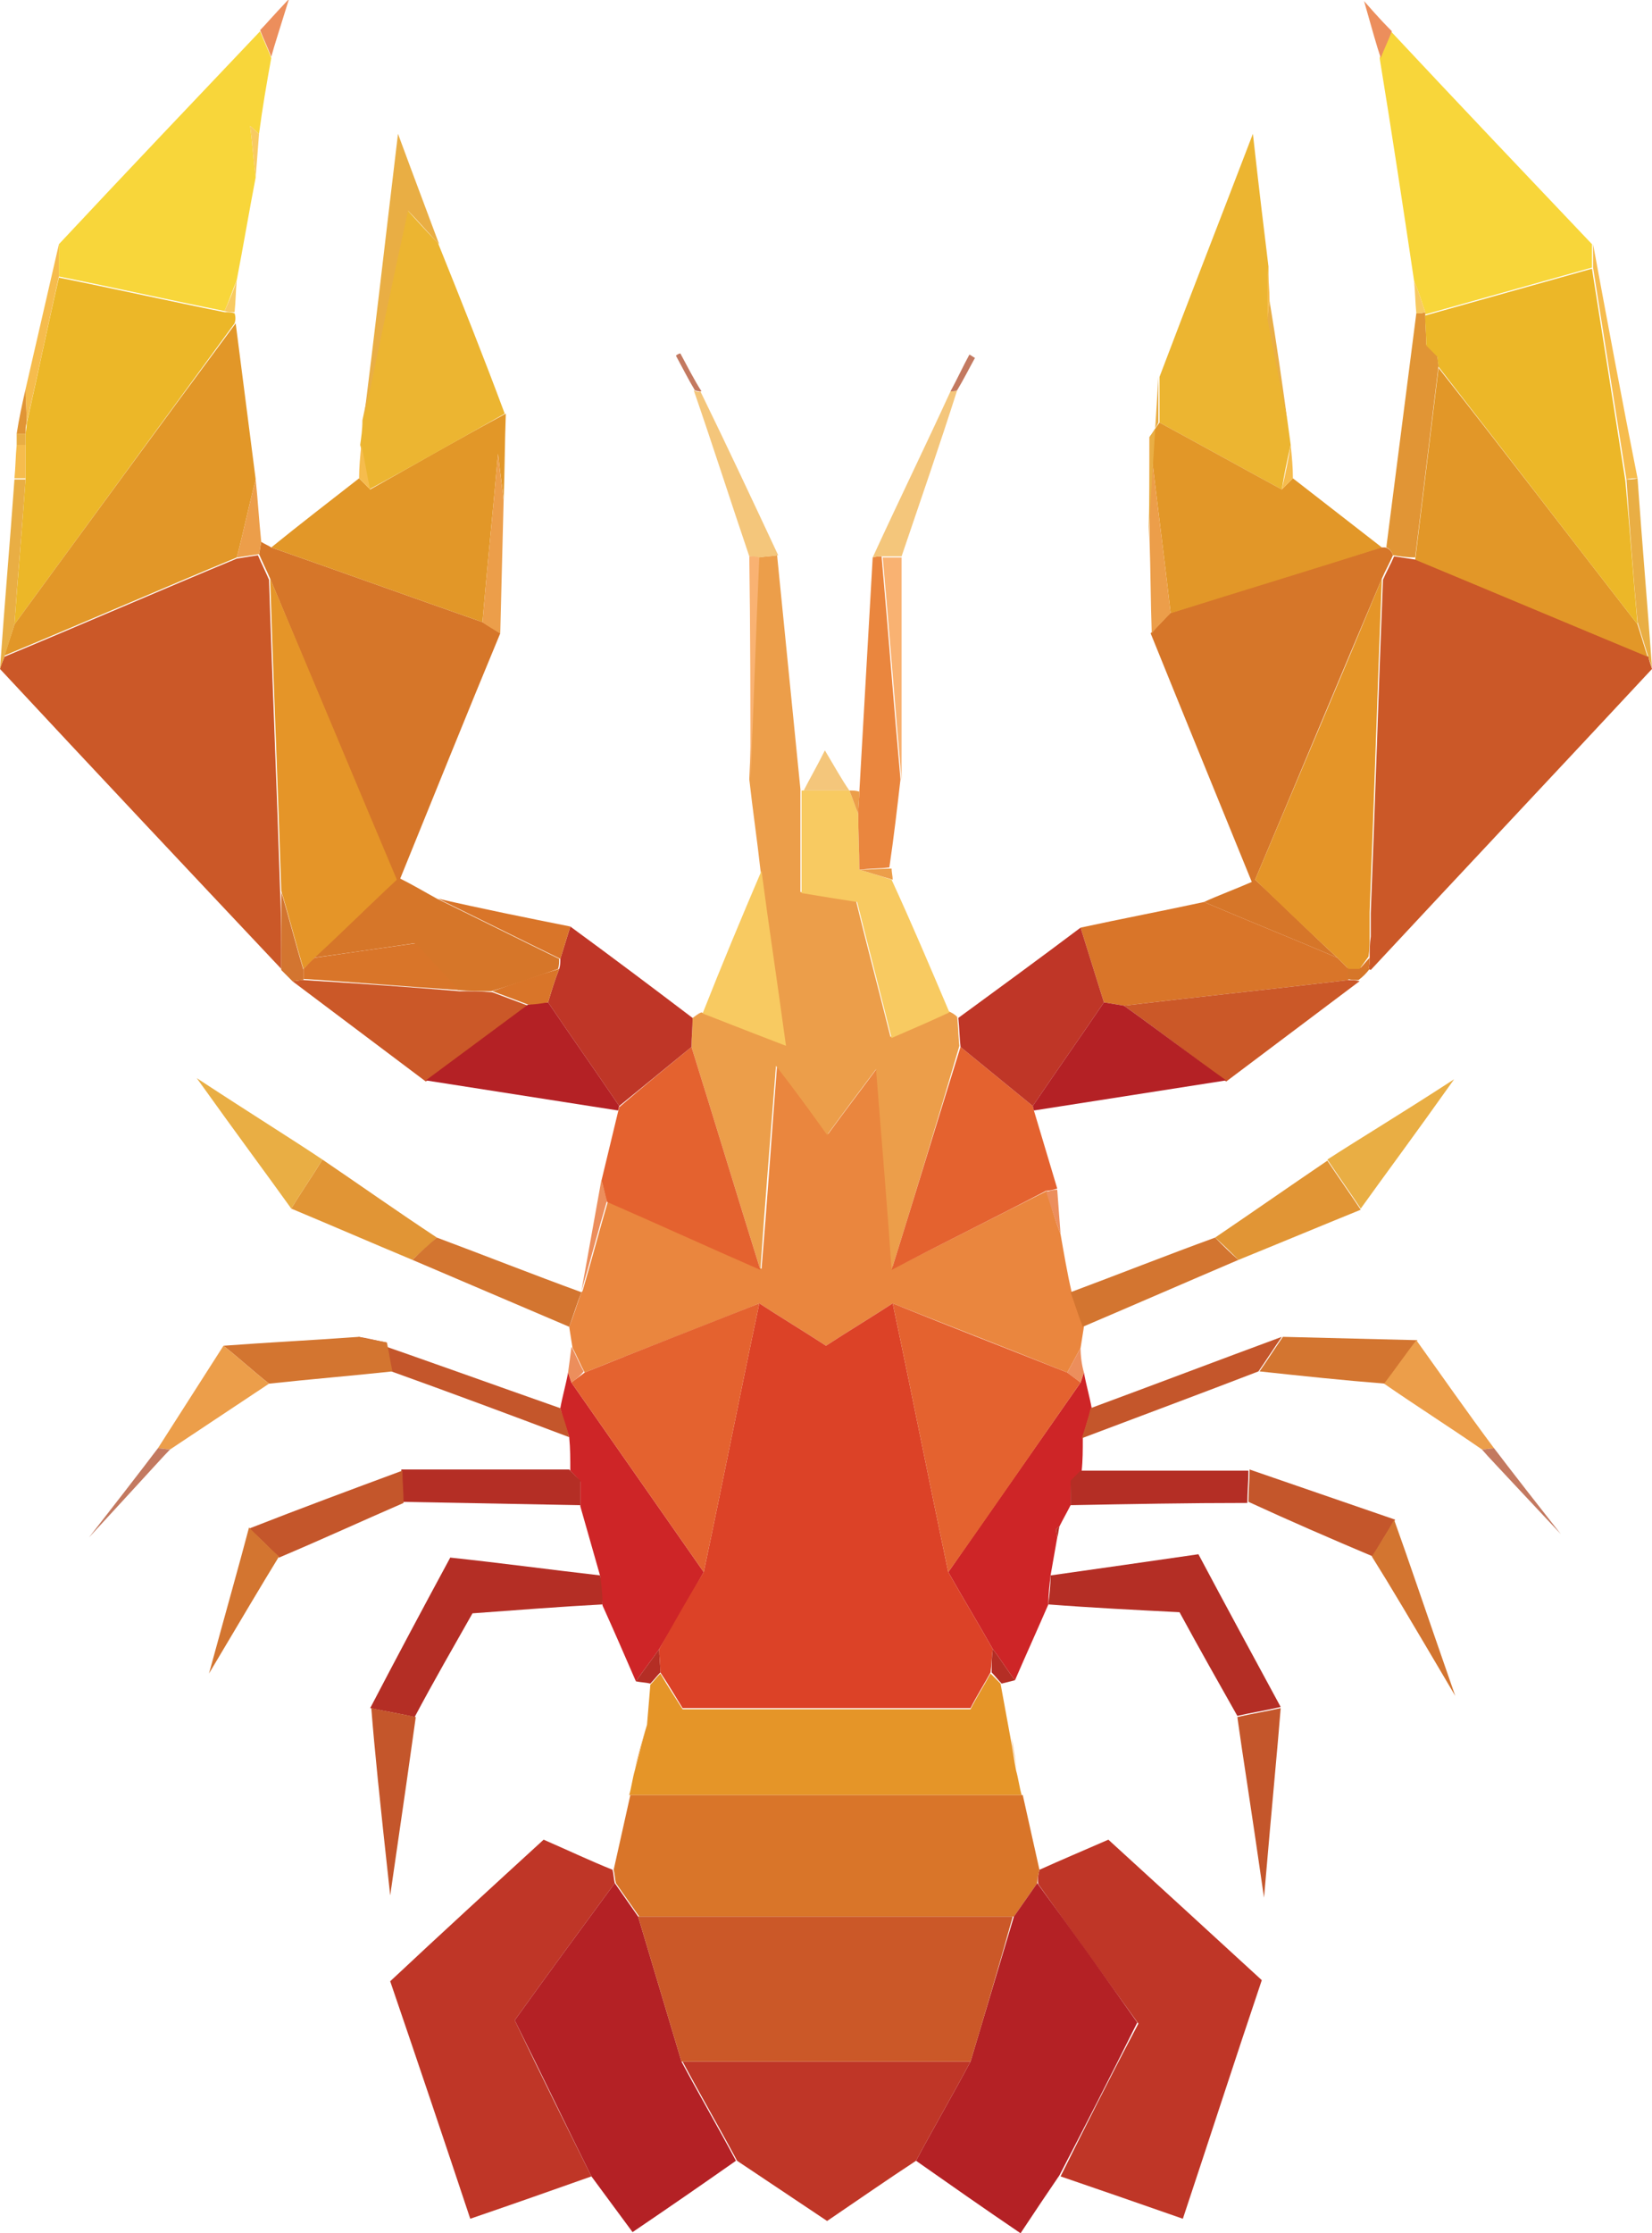 <svg width="185" height="250" viewBox="0 0 185 250" fill="none" xmlns="http://www.w3.org/2000/svg">
<g clip-path="url(#clip0)">
<path d="M118.768 138.168C119.142 140.29 119.515 142.536 120.013 144.658C120.511 145.906 120.885 147.154 121.383 148.527C121.258 149.276 121.134 150.15 121.009 150.899C120.511 151.772 120.013 152.771 119.515 153.645C113.041 151.023 106.568 148.527 99.969 145.906C97.479 147.529 94.99 149.026 92.5 150.649C90.01 149.026 87.52 147.529 85.03 145.906C78.556 148.527 71.958 151.023 65.484 153.645C64.986 152.771 64.613 151.772 64.115 150.899C63.99 150.15 63.866 149.276 63.741 148.527C64.239 147.279 64.613 146.031 65.111 144.658L65.235 144.533C66.231 141.163 67.103 137.793 68.099 134.423C73.825 136.92 79.552 139.541 85.279 142.037C85.901 134.673 86.399 127.309 87.022 119.196C89.138 122.192 90.757 124.438 92.749 126.935C94.74 124.189 96.484 121.942 98.226 119.571C98.849 127.434 99.347 134.673 99.969 142.037C105.696 139.166 111.547 136.171 117.274 133.3C117.648 134.923 118.146 136.545 118.768 138.168Z" fill="#EA863E"/>
<path d="M31.497 108.462C20.915 97.229 10.458 86.121 0 74.888C0.124 74.388 0.373 73.889 0.498 73.515C9.213 69.895 17.803 66.151 26.517 62.531C27.265 62.406 28.136 62.282 28.883 62.157C29.256 63.031 29.754 64.029 30.128 64.903C30.501 76.51 30.999 88.118 31.373 99.85C31.497 102.596 31.497 105.592 31.497 108.462Z" fill="#CB5828"/>
<path d="M185 74.888C174.543 86.121 163.961 97.354 153.503 108.587L153.254 108.462C153.378 108.088 153.378 107.589 153.378 107.214C153.378 106.465 153.378 105.716 153.503 104.843C153.503 103.969 153.503 103.095 153.503 102.222C154.001 89.74 154.374 77.259 154.872 64.903C155.246 64.029 155.744 63.155 156.117 62.282C156.989 62.406 157.736 62.531 158.607 62.656C167.322 66.276 175.912 69.895 184.627 73.515C184.627 73.889 184.876 74.388 185 74.888Z" fill="#CB5828"/>
<path d="M99.846 142.162C99.348 134.923 98.725 127.559 98.103 119.695C96.235 122.192 94.617 124.314 92.625 127.059C90.757 124.438 89.139 122.192 86.898 119.321C86.276 127.434 85.653 134.798 85.155 142.162C82.541 133.799 80.051 125.562 77.436 117.199C77.436 116.076 77.561 115.077 77.561 113.954C77.934 113.704 78.183 113.455 78.557 113.33C80.673 114.204 82.665 114.953 87.894 116.95C86.774 108.712 85.902 103.095 85.155 97.354C84.782 93.984 84.284 90.614 83.91 87.244C84.284 79.007 84.533 70.644 84.906 62.406C85.653 62.282 86.276 62.282 87.023 62.157C87.894 70.894 88.766 79.631 89.637 88.368C89.637 92.112 89.637 95.981 89.637 99.85C92.501 100.349 94.243 100.599 95.862 100.849C97.107 105.966 98.352 110.584 99.721 116.076C102.336 114.953 104.328 114.079 106.195 113.205C106.568 113.33 106.942 113.58 107.191 113.829C107.315 114.953 107.315 115.951 107.44 117.074C104.95 125.562 102.46 133.799 99.846 142.162Z" fill="#EC9E4A"/>
<path d="M112.045 188.467C112.419 190.464 112.792 192.586 113.166 194.583C113.415 195.831 113.539 196.955 113.788 198.203C114.037 199.076 114.162 200.075 114.411 200.949C99.72 200.949 85.03 200.949 70.464 200.949C70.713 200.075 70.837 199.076 71.086 198.203C71.584 196.455 71.958 194.708 72.456 193.085C72.58 191.588 72.705 190.09 72.829 188.592C73.203 188.218 73.576 187.718 73.95 187.344C74.821 188.842 75.817 190.339 76.44 191.338C87.52 191.338 97.977 191.338 108.684 191.338C109.306 190.09 110.178 188.717 110.925 187.344C111.298 187.718 111.672 188.093 112.045 188.467Z" fill="#E59528"/>
<path d="M30.253 64.778C29.879 63.904 29.381 62.906 29.008 62.032C29.132 61.533 29.132 61.158 29.257 60.659C29.63 60.909 30.004 61.033 30.377 61.283C38.221 64.029 46.188 66.9 54.031 69.645C54.654 70.02 55.401 70.519 56.023 70.894C52.288 79.88 48.678 88.867 44.819 98.353C46.313 99.101 47.558 99.85 48.927 100.599C53.533 102.846 58.015 105.092 62.621 107.339C62.621 107.713 62.621 108.088 62.497 108.462C60.007 109.336 57.517 110.21 55.027 110.959C53.782 110.959 52.537 110.959 51.292 110.834C49.425 108.837 47.558 106.84 46.437 105.592C42.204 106.216 38.718 106.715 35.108 107.214C38.096 104.468 40.959 101.722 44.321 98.477C39.59 86.995 34.859 75.886 30.253 64.778Z" fill="#D67629"/>
<path d="M66.231 243.635C61.998 245.132 57.765 246.63 52.661 248.377C49.673 239.391 46.81 230.904 43.697 221.792C49.424 216.425 55.151 211.183 60.878 205.941C63.741 207.189 66.106 208.313 68.596 209.311C68.721 209.81 68.721 210.31 68.845 210.809C64.986 216.051 61.127 221.293 57.641 226.161C60.753 232.651 63.492 238.143 66.231 243.635Z" fill="#BF3627"/>
<path d="M116.403 209.311C118.893 208.188 121.258 207.189 124.121 205.941C129.724 211.058 135.326 216.176 141.302 221.668C138.314 230.529 135.575 239.016 132.463 248.377C127.483 246.63 123.125 245.132 118.768 243.635C121.507 238.143 124.246 232.651 127.483 226.535C123.872 221.543 120.013 216.176 116.278 210.934C116.154 210.31 116.278 209.81 116.403 209.311Z" fill="#BF3627"/>
<path d="M155.993 62.157C155.619 63.031 155.121 63.904 154.748 64.778C150.017 75.886 145.41 86.995 140.555 98.477C143.916 101.598 146.78 104.468 149.768 107.214C144.788 105.092 139.808 103.095 134.828 100.974C136.447 100.225 138.19 99.601 140.182 98.727C136.322 89.241 132.587 80.13 128.853 70.894C129.6 70.145 130.346 69.396 130.969 68.647C138.812 66.151 146.655 63.779 154.623 61.283H155.121C155.619 61.408 155.868 61.782 155.993 62.157Z" fill="#D67629"/>
<path d="M116.403 209.311C116.279 209.81 116.154 210.31 116.154 210.809C115.283 212.057 114.411 213.305 113.54 214.553C99.597 214.553 85.528 214.553 71.585 214.553C70.714 213.305 69.842 212.057 68.971 210.809C68.846 210.31 68.846 209.81 68.722 209.311C69.344 206.565 69.967 203.694 70.589 200.949C85.28 200.949 99.97 200.949 114.536 200.949C115.158 203.694 115.781 206.565 116.403 209.311Z" fill="#D97529"/>
<path d="M68.846 210.809C69.718 212.057 70.589 213.305 71.461 214.553C73.079 219.92 74.698 225.412 76.316 230.779C78.308 234.523 80.424 238.143 82.416 241.887C78.681 244.508 75.071 247.004 70.838 249.875C69.095 247.504 67.601 245.507 66.232 243.635C63.493 238.143 60.879 232.651 57.642 226.161C61.127 221.293 64.987 216.051 68.846 210.809Z" fill="#B42125"/>
<path d="M113.54 214.553C114.411 213.305 115.283 212.057 116.154 210.809C120.013 216.051 123.748 221.293 127.359 226.41C124.246 232.651 121.507 238.018 118.644 243.51C117.274 245.507 116.029 247.379 114.287 250C110.054 247.129 106.319 244.508 102.584 241.887C104.576 238.143 106.692 234.523 108.684 230.779C110.303 225.412 111.921 219.92 113.54 214.553Z" fill="#B42125"/>
<path d="M26.268 35.072C26.393 35.447 26.393 35.821 26.268 36.196C18.052 47.429 9.835 58.662 1.618 69.895C1.992 64.528 2.49 59.036 2.863 53.669C2.863 52.421 2.863 51.173 2.863 49.925C2.863 49.551 2.863 49.051 2.863 48.677C2.863 48.303 2.988 47.928 2.988 47.429C4.233 41.937 5.353 36.445 6.598 31.078C12.823 32.327 18.923 33.699 25.148 34.948C25.521 34.948 25.895 34.948 26.268 35.072Z" fill="#ECB728"/>
<path d="M1.619 69.895C9.835 58.662 18.052 47.429 26.393 36.196C27.14 42.062 27.887 47.803 28.634 53.669C27.887 56.54 27.265 59.536 26.518 62.406C17.803 66.026 9.213 69.77 0.498 73.39C0.872 72.267 1.245 71.019 1.619 69.895Z" fill="#E29728"/>
<path d="M108.685 230.779C106.693 234.523 104.576 238.143 102.584 241.887C99.348 244.009 96.111 246.256 92.625 248.627C89.263 246.38 85.902 244.134 82.541 241.887C80.549 238.143 78.432 234.523 76.44 230.779C87.147 230.779 97.854 230.779 108.685 230.779Z" fill="#BF3627"/>
<path d="M158.358 31.453C157.113 23.09 155.868 14.853 154.499 6.49C154.873 5.492 155.37 4.493 155.744 3.495C163.214 11.483 170.808 19.471 178.278 27.334C178.278 28.208 178.278 29.081 178.278 29.955C172.053 31.702 165.828 33.45 159.603 35.197V34.948C159.23 33.824 158.856 32.576 158.358 31.453Z" fill="#F8D63A"/>
<path d="M25.148 34.823C18.924 33.575 12.823 32.202 6.599 30.954C6.599 29.705 6.599 28.582 6.599 27.334C14.068 19.346 21.663 11.358 29.132 3.495C29.506 4.493 30.004 5.492 30.377 6.49C29.879 9.236 29.381 12.107 29.008 14.977C28.634 14.728 28.385 14.354 28.012 14.104C28.261 15.976 28.385 17.973 28.634 19.845C27.887 23.714 27.265 27.459 26.518 31.328C26.02 32.576 25.646 33.699 25.148 34.823Z" fill="#F8D63A"/>
<path d="M54.031 69.645C46.188 66.9 38.22 64.029 30.377 61.283C33.614 58.662 36.851 56.166 40.212 53.545C40.586 53.919 41.084 54.418 41.457 54.793C46.561 51.922 51.541 49.051 56.645 46.306C56.521 49.551 56.521 52.796 56.397 56.041C56.272 54.668 56.023 53.17 55.774 50.799C55.151 57.788 54.529 63.779 54.031 69.645Z" fill="#E29728"/>
<path d="M144.166 47.054C144.29 47.928 144.415 48.927 144.539 49.8C144.166 51.423 143.792 53.17 143.543 54.793C138.937 52.297 134.455 49.8 129.849 47.304C129.849 45.557 129.849 43.934 129.849 42.187C132.961 33.949 136.198 25.711 140.306 14.977C141.053 21.717 141.551 25.711 142.049 29.83C142.049 31.827 142.049 33.699 142.049 35.697C142.796 39.566 143.543 43.31 144.166 47.054Z" fill="#ECB531"/>
<path d="M129.849 47.304C134.455 49.8 138.937 52.297 143.543 54.793C143.917 54.418 144.415 53.919 144.788 53.545C148.15 56.166 151.387 58.662 154.748 61.283C146.905 63.779 139.062 66.151 131.094 68.647C130.347 62.032 129.475 55.542 128.729 48.927C129.102 48.427 129.475 47.803 129.849 47.304Z" fill="#E29728"/>
<path d="M56.521 46.306C51.417 49.176 46.437 52.047 41.333 54.793C40.959 53.17 40.71 51.423 40.337 49.8C40.461 48.927 40.586 48.053 40.586 47.054C42.204 39.316 43.823 31.453 45.566 23.465C46.935 24.963 47.931 26.086 49.052 27.209C51.666 33.699 54.156 39.94 56.521 46.306Z" fill="#ECB531"/>
<path d="M99.846 142.162C102.46 133.799 104.95 125.562 107.564 117.199C110.303 119.446 112.918 121.568 115.657 123.814L115.781 124.314C116.653 127.184 117.524 130.18 118.395 133.05C118.022 133.175 117.524 133.3 117.151 133.3C111.424 136.296 105.572 139.166 99.846 142.162Z" fill="#E4622F"/>
<path d="M77.436 117.199C80.05 125.562 82.54 133.799 85.154 142.162C79.428 139.666 73.701 137.044 67.974 134.548C67.725 133.799 67.601 132.926 67.352 132.177C67.974 129.556 68.597 127.059 69.219 124.438L69.344 123.939C71.958 121.692 74.697 119.446 77.436 117.199Z" fill="#E4622F"/>
<path d="M63.867 164.628C63.867 163.38 63.867 162.132 63.742 160.884C63.369 159.76 62.995 158.637 62.746 157.639C62.995 156.266 63.369 155.017 63.618 153.645C63.742 154.019 63.867 154.393 63.991 154.768C68.971 161.882 73.826 168.872 78.806 175.986C77.188 178.857 75.569 181.727 73.826 184.598C72.955 185.846 72.083 186.97 71.212 188.218C69.967 185.347 68.722 182.476 67.477 179.73C67.352 178.607 67.228 177.609 67.228 176.485C66.481 173.864 65.734 171.243 64.987 168.622C64.987 167.748 64.987 166.75 64.987 165.876C64.614 165.377 64.24 165.002 63.867 164.628Z" fill="#CE2527"/>
<path d="M119.889 168.497C119.515 169.246 119.017 170.12 118.644 170.869C118.519 170.993 118.27 171.118 118.27 171.243C118.27 171.493 118.395 171.867 118.395 172.117C118.146 173.49 117.897 174.988 117.648 176.36C117.523 177.484 117.399 178.482 117.399 179.606C116.154 182.476 114.909 185.222 113.664 188.093C112.793 186.97 112.046 185.721 111.174 184.598C109.556 181.727 107.813 178.857 106.194 175.986C111.174 168.872 116.029 161.882 121.009 154.768C121.134 154.393 121.258 154.019 121.383 153.645C121.632 155.017 122.005 156.266 122.254 157.639C121.881 158.762 121.507 159.885 121.258 161.008C121.258 162.257 121.258 163.505 121.134 164.628C120.76 165.002 120.387 165.377 120.013 165.751C119.889 166.625 119.889 167.624 119.889 168.497Z" fill="#CE2527"/>
<path d="M134.829 100.974C139.809 103.095 144.788 105.092 149.768 107.214C150.142 107.589 150.64 108.088 151.013 108.462C151.013 108.837 151.013 109.211 151.013 109.71C142.672 110.709 134.206 111.583 125.865 112.581C125.118 112.456 124.371 112.332 123.624 112.207C122.753 109.461 121.881 106.59 121.01 103.844C125.616 102.846 130.222 101.972 134.829 100.974Z" fill="#D97529"/>
<path d="M77.436 117.199C74.697 119.446 72.083 121.568 69.344 123.814C66.729 119.945 63.99 116.076 61.376 112.207C61.749 110.959 62.123 109.71 62.621 108.462C62.745 108.088 62.745 107.713 62.745 107.339C63.119 106.091 63.492 104.968 63.866 103.719C68.472 107.089 72.954 110.459 77.56 113.954C77.56 115.077 77.436 116.076 77.436 117.199Z" fill="#BF3627"/>
<path d="M121.01 103.844C121.881 106.59 122.753 109.461 123.624 112.207C121.01 116.076 118.271 119.945 115.657 123.814C112.918 121.568 110.303 119.446 107.564 117.199C107.44 116.076 107.44 115.077 107.315 113.954C111.922 110.584 116.528 107.214 121.01 103.844Z" fill="#BF3627"/>
<path d="M106.319 113.33C104.451 114.204 102.459 115.077 99.845 116.201C98.475 110.709 97.231 105.966 95.986 100.974C94.367 100.724 92.749 100.474 89.761 99.975C89.761 96.106 89.761 92.361 89.761 88.492H89.885C91.628 88.492 93.371 88.492 94.99 88.492H95.114C95.487 89.366 95.737 90.24 96.11 91.113C96.11 93.235 96.234 95.232 96.234 97.354C97.48 97.728 98.724 98.103 99.845 98.477C102.086 103.345 104.202 108.337 106.319 113.33Z" fill="#F8CA61"/>
<path d="M117.399 179.606C117.524 178.482 117.648 177.484 117.648 176.36C122.877 175.612 128.231 174.863 134.206 173.989C137.194 179.606 140.307 185.347 143.419 191.088C141.8 191.463 140.182 191.712 138.564 192.087C136.447 188.342 134.331 184.598 132.09 180.479C127.235 180.23 122.255 179.98 117.399 179.606Z" fill="#B42E25"/>
<path d="M67.228 176.36C67.352 177.484 67.477 178.482 67.477 179.606C62.746 179.855 58.015 180.23 52.911 180.604C50.794 184.348 48.553 188.218 46.437 192.212C44.818 191.837 43.2 191.588 41.457 191.213C44.32 185.721 47.184 180.354 50.421 174.363C56.272 174.988 61.75 175.736 67.228 176.36Z" fill="#B42E25"/>
<path d="M125.864 112.581C134.205 111.583 142.671 110.709 151.012 109.71C151.386 109.71 151.759 109.71 152.257 109.835C147.277 113.58 142.298 117.324 137.318 121.068C133.458 118.198 129.724 115.327 125.864 112.581Z" fill="#CB5828"/>
<path d="M51.416 110.959C52.661 110.959 53.906 110.959 55.151 111.083C56.521 111.583 57.766 112.082 59.135 112.581C55.276 115.452 51.541 118.198 47.682 121.068C42.702 117.324 37.722 113.58 32.742 109.835C33.116 109.835 33.614 109.71 33.987 109.71C39.838 110.085 45.565 110.459 51.416 110.959Z" fill="#CB5828"/>
<path d="M47.682 120.944C51.541 118.073 55.276 115.327 59.135 112.456C59.882 112.331 60.629 112.207 61.376 112.207C63.99 116.076 66.729 119.945 69.344 123.814L69.219 124.314C61.999 123.19 54.902 122.067 47.682 120.944Z" fill="#B42125"/>
<path d="M125.865 112.581C129.724 115.327 133.459 118.198 137.318 120.944C130.098 122.067 123.001 123.19 115.781 124.314L115.656 123.814C118.271 119.945 121.01 116.076 123.624 112.207C124.371 112.331 125.118 112.456 125.865 112.581Z" fill="#B42125"/>
<path d="M62.746 157.639C63.12 158.762 63.493 159.885 63.742 160.884C57.144 158.387 50.421 155.891 43.823 153.52C43.574 152.396 43.449 151.398 43.2 150.275C41.955 150.025 41.084 149.775 40.088 149.651C47.682 152.272 55.276 155.017 62.746 157.639Z" fill="#C4562B"/>
<path d="M121.134 161.008C121.507 159.885 121.881 158.762 122.13 157.639C129.226 155.017 136.447 152.272 143.543 149.651C142.671 150.899 141.8 152.272 140.929 153.52C134.455 156.016 127.732 158.512 121.134 161.008Z" fill="#C4562B"/>
<path d="M85.279 97.479C86.026 103.22 86.897 108.837 88.018 117.074C82.789 115.077 80.673 114.204 78.681 113.455C80.797 108.088 83.038 102.721 85.279 97.479Z" fill="#F8CA61"/>
<path d="M121.258 148.527C120.76 147.279 120.387 146.031 119.889 144.658C125.242 142.661 130.595 140.539 136.073 138.542C136.945 139.416 137.816 140.29 138.687 141.038C132.836 143.535 127.109 146.031 121.258 148.527Z" fill="#D37530"/>
<path d="M46.188 141.038C41.706 139.166 37.1 137.169 32.618 135.297C33.739 133.425 34.984 131.677 36.104 129.805C40.337 132.676 44.57 135.671 48.927 138.542C48.056 139.416 47.06 140.165 46.188 141.038Z" fill="#E19535"/>
<path d="M46.188 141.038C47.059 140.165 48.055 139.291 48.926 138.542C54.28 140.539 59.633 142.661 65.111 144.658C64.613 145.906 64.239 147.154 63.741 148.527C57.89 146.031 52.039 143.535 46.188 141.038Z" fill="#D37530"/>
<path d="M138.688 141.038C137.816 140.165 136.945 139.291 136.073 138.542C140.306 135.671 144.414 132.801 148.647 129.93C149.892 131.802 151.137 133.55 152.382 135.422C147.776 137.294 143.294 139.166 138.688 141.038Z" fill="#E19535"/>
<path d="M119.889 168.497C119.889 167.624 119.889 166.625 119.889 165.751C120.262 165.377 120.636 165.002 121.009 164.628C127.234 164.628 133.583 164.628 139.808 164.628C139.808 165.876 139.683 166.999 139.683 168.248C133.085 168.248 126.487 168.372 119.889 168.497Z" fill="#B42E25"/>
<path d="M64.986 165.751C64.986 166.625 64.986 167.624 64.986 168.497C58.388 168.372 51.79 168.248 45.067 168.123C45.067 166.875 44.942 165.751 44.942 164.503C51.167 164.503 57.516 164.503 63.741 164.503C64.239 165.003 64.613 165.377 64.986 165.751Z" fill="#B42E25"/>
<path d="M40.212 149.651C41.083 149.9 42.079 150.025 43.324 150.275C43.573 151.398 43.698 152.396 43.947 153.52C39.34 154.019 34.734 154.393 30.128 154.893C28.385 153.52 26.766 152.022 25.023 150.649C30.003 150.275 35.108 150.025 40.212 149.651Z" fill="#D37530"/>
<path d="M141.053 153.52C141.924 152.272 142.796 150.899 143.667 149.651C148.647 149.775 153.627 149.9 158.731 150.025C157.486 151.648 156.366 153.27 155.121 154.893C150.39 154.518 145.659 154.019 141.053 153.52Z" fill="#D37530"/>
<path d="M45.067 164.628C45.067 165.876 45.192 166.999 45.192 168.248C40.585 170.245 35.979 172.366 31.248 174.363C30.128 173.24 29.007 172.117 27.887 171.118C33.614 168.872 39.34 166.75 45.067 164.628Z" fill="#C4562B"/>
<path d="M139.809 168.123C139.809 166.875 139.933 165.751 139.933 164.503C145.411 166.375 150.764 168.248 156.242 170.12C155.37 171.493 154.499 172.866 153.752 174.239C149.021 172.242 144.415 170.245 139.809 168.123Z" fill="#C4562B"/>
<path d="M96.235 97.354C96.235 95.232 96.11 93.235 96.11 91.113C96.11 90.24 96.235 89.366 96.235 88.617C96.733 79.88 97.231 71.143 97.729 62.406L98.227 62.282H98.725C99.472 70.644 100.094 79.007 100.841 87.244C100.468 90.489 100.094 93.734 99.596 97.104C98.6 97.229 97.355 97.229 96.235 97.354Z" fill="#EA863E"/>
<path d="M49.176 27.334C48.055 26.211 47.059 24.963 45.69 23.59C43.947 31.578 42.328 39.316 40.71 47.179C41.955 37.319 43.075 27.459 44.569 14.977C46.686 20.719 47.931 23.964 49.176 27.334Z" fill="#E9AE44"/>
<path d="M152.382 135.297C151.137 133.425 149.892 131.677 148.647 129.805C152.507 127.309 156.491 124.938 162.84 120.819C158.234 127.309 155.246 131.303 152.382 135.297Z" fill="#E9AE44"/>
<path d="M36.104 129.805C34.984 131.677 33.739 133.425 32.618 135.297C29.755 131.303 26.767 127.309 22.036 120.694C28.51 124.938 32.369 127.309 36.104 129.805Z" fill="#E9AE44"/>
<path d="M100.966 87.369C100.219 79.007 99.597 70.644 98.85 62.406C99.597 62.406 100.344 62.406 100.966 62.406C100.966 70.644 100.966 79.007 100.966 87.369Z" fill="#F9B272"/>
<path d="M87.147 62.157C86.4 62.282 85.778 62.282 85.031 62.406C84.657 62.406 84.284 62.282 83.91 62.282C81.794 56.041 79.802 49.8 77.686 43.684C77.934 43.809 78.183 43.934 78.433 43.809C81.42 49.925 84.284 56.041 87.147 62.157Z" fill="#F4C67B"/>
<path d="M41.581 191.213C43.2 191.588 44.818 191.837 46.561 192.212C45.938 196.705 45.316 201.073 43.697 212.182C42.453 200.824 41.955 195.956 41.581 191.213Z" fill="#C4562B"/>
<path d="M100.965 62.282C100.218 62.282 99.472 62.282 98.849 62.282H98.351L97.728 62.406C100.592 56.166 103.58 50.05 106.443 43.809C106.692 43.809 106.941 43.809 107.19 43.684C105.198 49.925 103.082 56.041 100.965 62.282Z" fill="#F4C67B"/>
<path d="M138.563 192.212C140.182 191.837 141.8 191.588 143.419 191.213C143.045 195.956 142.547 200.824 141.551 212.431C139.933 201.198 139.186 196.705 138.563 192.212Z" fill="#C4562B"/>
<path d="M83.91 62.282C84.284 62.282 84.657 62.282 85.031 62.406C84.657 70.644 84.408 79.007 84.035 87.244C84.035 79.007 84.035 70.644 83.91 62.282Z" fill="#F9B272"/>
<path d="M155.993 62.157C155.869 61.782 155.62 61.408 155.246 61.283C156.367 52.546 157.487 43.809 158.607 35.072C158.981 35.072 159.23 35.072 159.603 34.948V35.197C159.603 36.321 159.728 37.444 159.728 38.567C160.101 38.942 160.599 39.441 160.973 39.815C160.973 40.19 161.097 40.564 161.097 40.939C160.226 48.053 159.354 55.292 158.483 62.406C157.612 62.406 156.74 62.282 155.993 62.157Z" fill="#E19535"/>
<path d="M154.997 154.893C156.242 153.27 157.362 151.648 158.607 150.025C161.471 154.019 164.334 158.138 167.322 162.132C166.824 162.132 166.451 162.257 165.953 162.257C162.342 159.76 158.607 157.389 154.997 154.893Z" fill="#EC9E4A"/>
<path d="M25.024 150.649C26.767 152.022 28.385 153.52 30.128 154.893C26.393 157.389 22.783 159.76 19.048 162.257C18.55 162.257 18.177 162.132 17.679 162.132C20.169 158.263 22.534 154.518 25.024 150.649Z" fill="#EC9E4A"/>
<path d="M153.627 174.239C154.498 172.866 155.37 171.493 156.117 170.12C157.735 174.613 159.229 179.106 162.964 189.84C157.735 180.979 155.743 177.609 153.627 174.239Z" fill="#D37530"/>
<path d="M27.887 170.993C29.008 172.117 30.128 173.24 31.248 174.239C29.257 177.484 27.265 180.854 23.405 187.344C25.522 179.606 26.767 175.237 27.887 170.993Z" fill="#D37530"/>
<path d="M178.401 29.955C178.401 29.081 178.401 28.208 178.401 27.334C180.02 36.071 181.638 44.808 183.381 53.545C183.008 53.545 182.51 53.545 182.136 53.669C180.891 45.806 179.646 37.818 178.401 29.955Z" fill="#F6BC4D"/>
<path d="M1.618 69.895C1.245 71.143 0.871 72.267 0.498 73.515C0.373 73.889 0.124 74.388 0 74.888C0.498 67.773 1.12 60.659 1.618 53.669C1.992 53.669 2.49 53.669 2.863 53.669C2.49 59.036 1.992 64.403 1.618 69.895Z" fill="#E9AE44"/>
<path d="M182.137 53.669C182.51 53.669 183.008 53.669 183.382 53.545C183.88 60.659 184.502 67.773 185 74.763C184.876 74.264 184.627 73.764 184.502 73.265C184.129 72.017 183.755 70.894 183.382 69.645C182.884 64.403 182.51 59.036 182.137 53.669Z" fill="#E9AE44"/>
<path d="M63.866 103.719C63.492 104.968 63.119 106.091 62.745 107.339C58.139 105.092 53.657 102.846 49.051 100.599C53.906 101.722 58.886 102.721 63.866 103.719Z" fill="#D97529"/>
<path d="M6.598 27.334C6.598 28.582 6.598 29.705 6.598 30.954C5.353 36.445 4.233 41.937 2.988 47.304C2.988 46.056 2.863 44.808 2.863 43.56C4.108 38.193 5.353 32.701 6.598 27.334Z" fill="#F6BC4D"/>
<path d="M128.729 48.927C129.475 55.542 130.347 62.032 131.094 68.647C130.347 69.396 129.6 70.145 128.978 70.894C128.853 67.399 128.853 63.904 128.729 60.285C128.729 56.54 128.729 52.796 128.729 48.927Z" fill="#EC9E4A"/>
<path d="M54.031 69.645C54.529 63.779 55.152 57.788 55.774 50.799C56.023 53.295 56.272 54.668 56.397 56.041C56.272 61.033 56.148 66.026 56.023 70.894C55.401 70.519 54.654 70.145 54.031 69.645Z" fill="#EC9E4A"/>
<path d="M128.728 48.927C128.728 52.671 128.728 56.54 128.604 60.285C128.977 54.294 129.35 48.178 129.724 42.187C129.724 43.934 129.724 45.557 129.724 47.304C129.475 47.803 129.101 48.427 128.728 48.927Z" fill="#E9AE44"/>
<path d="M67.352 132.052C67.601 132.801 67.726 133.674 67.975 134.423C66.979 137.793 66.107 141.163 65.111 144.533C65.858 140.414 66.605 136.171 67.352 132.052Z" fill="#EC8E5C"/>
<path d="M144.166 47.054C143.419 43.31 142.672 39.566 141.925 35.697C142.049 35.072 142.049 34.324 142.174 33.699C142.921 38.193 143.543 42.561 144.166 47.054Z" fill="#E9AE44"/>
<path d="M33.987 109.71C33.614 109.71 33.115 109.835 32.742 109.835C32.368 109.461 31.871 108.962 31.497 108.587C31.497 105.716 31.497 102.721 31.497 99.85C32.368 102.721 33.115 105.716 33.987 108.587C33.987 108.837 33.987 109.211 33.987 109.71Z" fill="#D37530"/>
<path d="M26.518 62.406C27.265 59.536 27.887 56.54 28.634 53.669C28.883 56.041 29.008 58.288 29.256 60.659C29.132 61.158 29.132 61.533 29.008 62.032C28.136 62.157 27.389 62.282 26.518 62.406Z" fill="#EC9E4A"/>
<path d="M95.114 88.492C93.371 88.492 91.628 88.492 90.01 88.492C90.632 87.244 91.379 85.996 92.375 83.999C93.496 85.871 94.243 87.244 95.114 88.492Z" fill="#F4C67B"/>
<path d="M78.557 43.809C78.308 43.809 78.059 43.809 77.81 43.684C77.063 42.436 76.44 41.188 75.693 39.815C75.818 39.691 76.067 39.566 76.191 39.566C76.938 40.939 77.685 42.436 78.557 43.809Z" fill="#C37960"/>
<path d="M107.19 43.684C106.941 43.809 106.692 43.809 106.443 43.809C107.19 42.436 107.813 41.063 108.56 39.691C108.809 39.815 108.933 39.94 109.182 40.065C108.56 41.188 107.937 42.436 107.19 43.684Z" fill="#C37960"/>
<path d="M155.868 3.495C155.495 4.493 154.997 5.492 154.623 6.49C154.125 4.993 153.752 3.62 152.756 0.125C154.623 2.247 155.246 2.871 155.868 3.495Z" fill="#EC8E5C"/>
<path d="M30.377 6.365C30.003 5.367 29.505 4.368 29.132 3.37C29.754 2.746 30.252 2.122 32.369 -0.125C31.248 3.495 30.75 4.993 30.377 6.365Z" fill="#EC8E5C"/>
<path d="M28.634 19.845C28.385 17.973 28.261 15.976 28.012 14.104C28.385 14.354 28.634 14.728 29.008 14.977C28.883 16.6 28.759 18.223 28.634 19.845Z" fill="#F8CA61"/>
<path d="M142.174 33.7C142.049 34.324 142.049 35.072 141.925 35.697C141.925 33.7 141.925 31.827 141.925 29.83C142.049 31.203 142.174 32.451 142.174 33.7Z" fill="#F6BC4D"/>
<path d="M117.15 133.425C117.524 133.3 118.022 133.175 118.395 133.175C118.52 134.798 118.644 136.545 118.769 138.168C118.146 136.545 117.648 134.923 117.15 133.425Z" fill="#EC8E5C"/>
<path d="M165.952 162.257C166.45 162.257 166.824 162.132 167.322 162.132C167.82 162.756 168.318 163.505 174.791 171.742C167.446 163.879 166.699 163.13 165.952 162.257Z" fill="#C37960"/>
<path d="M17.679 162.132C18.177 162.132 18.55 162.257 19.048 162.257C18.301 163.005 17.554 163.879 9.96 172.117C16.683 163.505 17.181 162.756 17.679 162.132Z" fill="#C37960"/>
<path d="M25.148 34.823C25.646 33.699 26.144 32.576 26.518 31.328C26.393 32.576 26.393 33.824 26.269 34.948C25.895 34.948 25.522 34.948 25.148 34.823Z" fill="#F8CA61"/>
<path d="M159.603 34.948C159.23 35.072 158.981 35.072 158.607 35.072C158.483 33.824 158.483 32.701 158.358 31.453C158.856 32.576 159.23 33.824 159.603 34.948Z" fill="#F8CA61"/>
<path d="M2.863 43.56C2.863 44.808 2.988 46.056 2.988 47.304C2.863 47.678 2.863 48.053 2.863 48.552C2.49 48.552 2.241 48.552 1.867 48.552C2.116 46.93 2.49 45.182 2.863 43.56Z" fill="#E19535"/>
<path d="M144.788 53.545C144.414 53.919 143.916 54.418 143.543 54.793C143.916 53.17 144.29 51.423 144.539 49.8C144.663 51.048 144.788 52.297 144.788 53.545Z" fill="#F6BC4D"/>
<path d="M71.211 188.218C72.082 186.97 72.954 185.846 73.825 184.598C73.825 185.472 73.95 186.345 73.95 187.219C73.576 187.594 73.203 188.093 72.829 188.467C72.331 188.342 71.833 188.342 71.211 188.218Z" fill="#B42E25"/>
<path d="M72.456 192.961C71.958 194.708 71.585 196.455 71.087 198.078C71.46 196.455 71.958 194.708 72.456 192.961Z" fill="#EC9E4A"/>
<path d="M40.461 49.8C40.834 51.423 41.083 53.17 41.457 54.793C41.083 54.418 40.585 53.919 40.212 53.545C40.212 52.297 40.336 51.048 40.461 49.8Z" fill="#F6BC4D"/>
<path d="M111.174 184.598C112.046 185.721 112.793 186.97 113.664 188.093C113.166 188.218 112.668 188.342 112.17 188.467C111.797 188.093 111.423 187.594 111.05 187.219C111.05 186.345 111.05 185.472 111.174 184.598Z" fill="#B42E25"/>
<path d="M96.234 97.354C97.479 97.354 98.6 97.229 99.845 97.229C99.845 97.604 99.969 98.103 99.969 98.477C98.724 98.103 97.479 97.728 96.234 97.354Z" fill="#EC9E4A"/>
<path d="M121.383 153.645C121.259 154.019 121.134 154.393 121.01 154.768C120.512 154.393 120.014 154.019 119.516 153.645C120.014 152.771 120.512 151.772 121.01 150.899C121.01 151.772 121.134 152.771 121.383 153.645Z" fill="#EC8E5C"/>
<path d="M113.913 198.203C113.665 196.955 113.54 195.831 113.291 194.583C113.416 195.831 113.665 196.955 113.913 198.203Z" fill="#EC9E4A"/>
<path d="M2.863 53.545C2.49 53.545 1.992 53.545 1.618 53.545C1.743 52.297 1.743 51.048 1.867 49.8C2.241 49.8 2.614 49.8 2.863 49.8C2.863 51.048 2.863 52.297 2.863 53.545Z" fill="#F6BC4D"/>
<path d="M63.991 154.768C63.866 154.393 63.742 154.019 63.617 153.645C63.742 152.771 63.866 151.772 63.991 150.774C64.489 151.648 64.862 152.646 65.36 153.52C64.987 154.019 64.489 154.393 63.991 154.768Z" fill="#EC8E5C"/>
<path d="M96.235 88.617C96.235 89.491 96.11 90.364 96.11 91.113C95.737 90.24 95.488 89.366 95.114 88.492C95.488 88.492 95.861 88.492 96.235 88.617Z" fill="#EC9E4A"/>
<path d="M152.134 109.71C151.76 109.71 151.387 109.71 150.889 109.586C150.889 109.211 150.889 108.837 150.889 108.337C151.262 108.337 151.76 108.337 152.134 108.337C152.507 108.337 152.756 108.337 153.13 108.337L153.379 108.462C153.005 108.962 152.632 109.336 152.134 109.71Z" fill="#D67629"/>
<path d="M2.863 49.8C2.49 49.8 2.116 49.8 1.867 49.8C1.867 49.426 1.867 48.927 1.867 48.552C2.241 48.552 2.49 48.552 2.863 48.552C2.863 48.927 2.863 49.426 2.863 49.8Z" fill="#E9AE44"/>
<path d="M118.395 172.117C118.395 171.867 118.271 171.493 118.271 171.243C118.271 171.118 118.52 170.993 118.644 170.869C118.52 171.368 118.519 171.742 118.395 172.117Z" fill="#B42E25"/>
<path d="M111.174 184.598C111.049 185.472 111.049 186.345 110.925 187.219C110.178 188.592 109.306 189.965 108.684 191.213C97.977 191.213 87.52 191.213 76.44 191.213C75.817 190.215 74.946 188.717 73.95 187.219C73.95 186.345 73.825 185.472 73.825 184.598C75.444 181.727 77.062 178.857 78.805 175.986C80.921 166.001 82.913 155.891 85.03 145.906C87.52 147.529 90.01 149.026 92.499 150.649C94.989 149.026 97.479 147.529 99.969 145.906C102.086 155.891 104.078 166.001 106.194 175.986C107.812 178.857 109.555 181.727 111.174 184.598Z" fill="#DC4227"/>
<path d="M85.03 145.906C82.913 155.891 80.922 166.001 78.805 175.986C73.825 168.872 68.97 161.882 63.99 154.768C64.488 154.393 64.986 154.019 65.484 153.645C71.958 151.023 78.432 148.527 85.03 145.906Z" fill="#E4622F"/>
<path d="M106.194 175.986C104.078 166.001 102.086 155.891 99.97 145.906C106.443 148.527 112.917 151.023 119.515 153.645C120.013 154.019 120.511 154.393 121.009 154.768C116.03 161.882 111.174 168.997 106.194 175.986Z" fill="#E4622F"/>
<path d="M33.987 108.462C33.115 105.592 32.368 102.596 31.497 99.725C31.123 88.118 30.625 76.51 30.252 64.778C34.983 75.886 39.589 86.995 44.444 98.477C41.083 101.598 38.22 104.468 35.232 107.214C34.858 107.713 34.36 108.088 33.987 108.462Z" fill="#E59528"/>
<path d="M183.381 69.895C183.755 71.143 184.128 72.267 184.502 73.515C175.787 69.895 167.197 66.276 158.482 62.656C159.354 55.542 160.225 48.303 161.097 41.188C168.567 50.674 175.912 60.285 183.381 69.895Z" fill="#E29728"/>
<path d="M152.258 108.462C151.885 108.462 151.387 108.462 151.013 108.462C150.64 108.088 150.142 107.589 149.768 107.214C146.78 104.468 143.917 101.722 140.556 98.477C145.411 86.995 150.142 75.886 154.748 64.778C154.25 77.259 153.877 89.74 153.379 102.097C153.379 102.971 153.379 103.844 153.379 104.718C153.379 105.467 153.379 106.216 153.254 107.089C152.881 107.589 152.632 107.963 152.258 108.462Z" fill="#E59528"/>
<path d="M152.258 108.462C152.631 108.088 153.005 107.589 153.378 107.214C153.378 107.589 153.378 108.088 153.254 108.462C152.88 108.462 152.507 108.462 152.258 108.462Z" fill="#D97529"/>
<path d="M33.987 108.462C34.361 108.088 34.859 107.589 35.232 107.214C38.718 106.715 42.204 106.216 46.561 105.592C47.682 106.84 49.549 108.837 51.417 110.834C45.565 110.459 39.839 109.96 33.987 109.586C33.987 109.211 33.987 108.837 33.987 108.462Z" fill="#D97529"/>
<path d="M61.376 112.207C60.629 112.331 59.882 112.456 59.135 112.456C57.766 111.957 56.521 111.458 55.151 110.959C57.641 110.085 60.131 109.211 62.621 108.462C62.123 109.71 61.75 110.959 61.376 112.207Z" fill="#D97529"/>
<path d="M108.684 230.779C97.853 230.779 87.146 230.779 76.315 230.779C74.697 225.412 73.078 219.92 71.46 214.553C85.403 214.553 99.471 214.553 113.415 214.553C111.921 219.92 110.302 225.412 108.684 230.779Z" fill="#CB5828"/>
<path d="M183.381 69.895C175.911 60.285 168.566 50.674 161.096 41.063C161.096 40.689 160.972 40.315 160.972 39.94C160.599 39.566 160.101 39.066 159.727 38.692C159.727 37.569 159.603 36.445 159.603 35.322C165.827 33.575 172.052 31.827 178.277 30.08C179.522 37.943 180.767 45.806 182.012 53.794C182.51 59.036 182.883 64.403 183.381 69.895Z" fill="#ECB728"/>
<path d="M64.987 165.751C64.613 165.377 64.24 165.002 63.866 164.628C64.24 165.002 64.613 165.377 64.987 165.751Z" fill="#551311"/>
<path d="M121.134 164.628C120.761 165.002 120.387 165.377 120.014 165.751C120.387 165.377 120.761 165.002 121.134 164.628Z" fill="#551311"/>
<path d="M159.728 38.567C160.101 38.942 160.599 39.441 160.973 39.815C160.599 39.441 160.226 39.066 159.728 38.567Z" fill="#E29728"/>
</g>
<defs>
<clipPath id="clip0">
<rect width="185" height="250" fill="white"/>
</clipPath>
</defs>
</svg>
